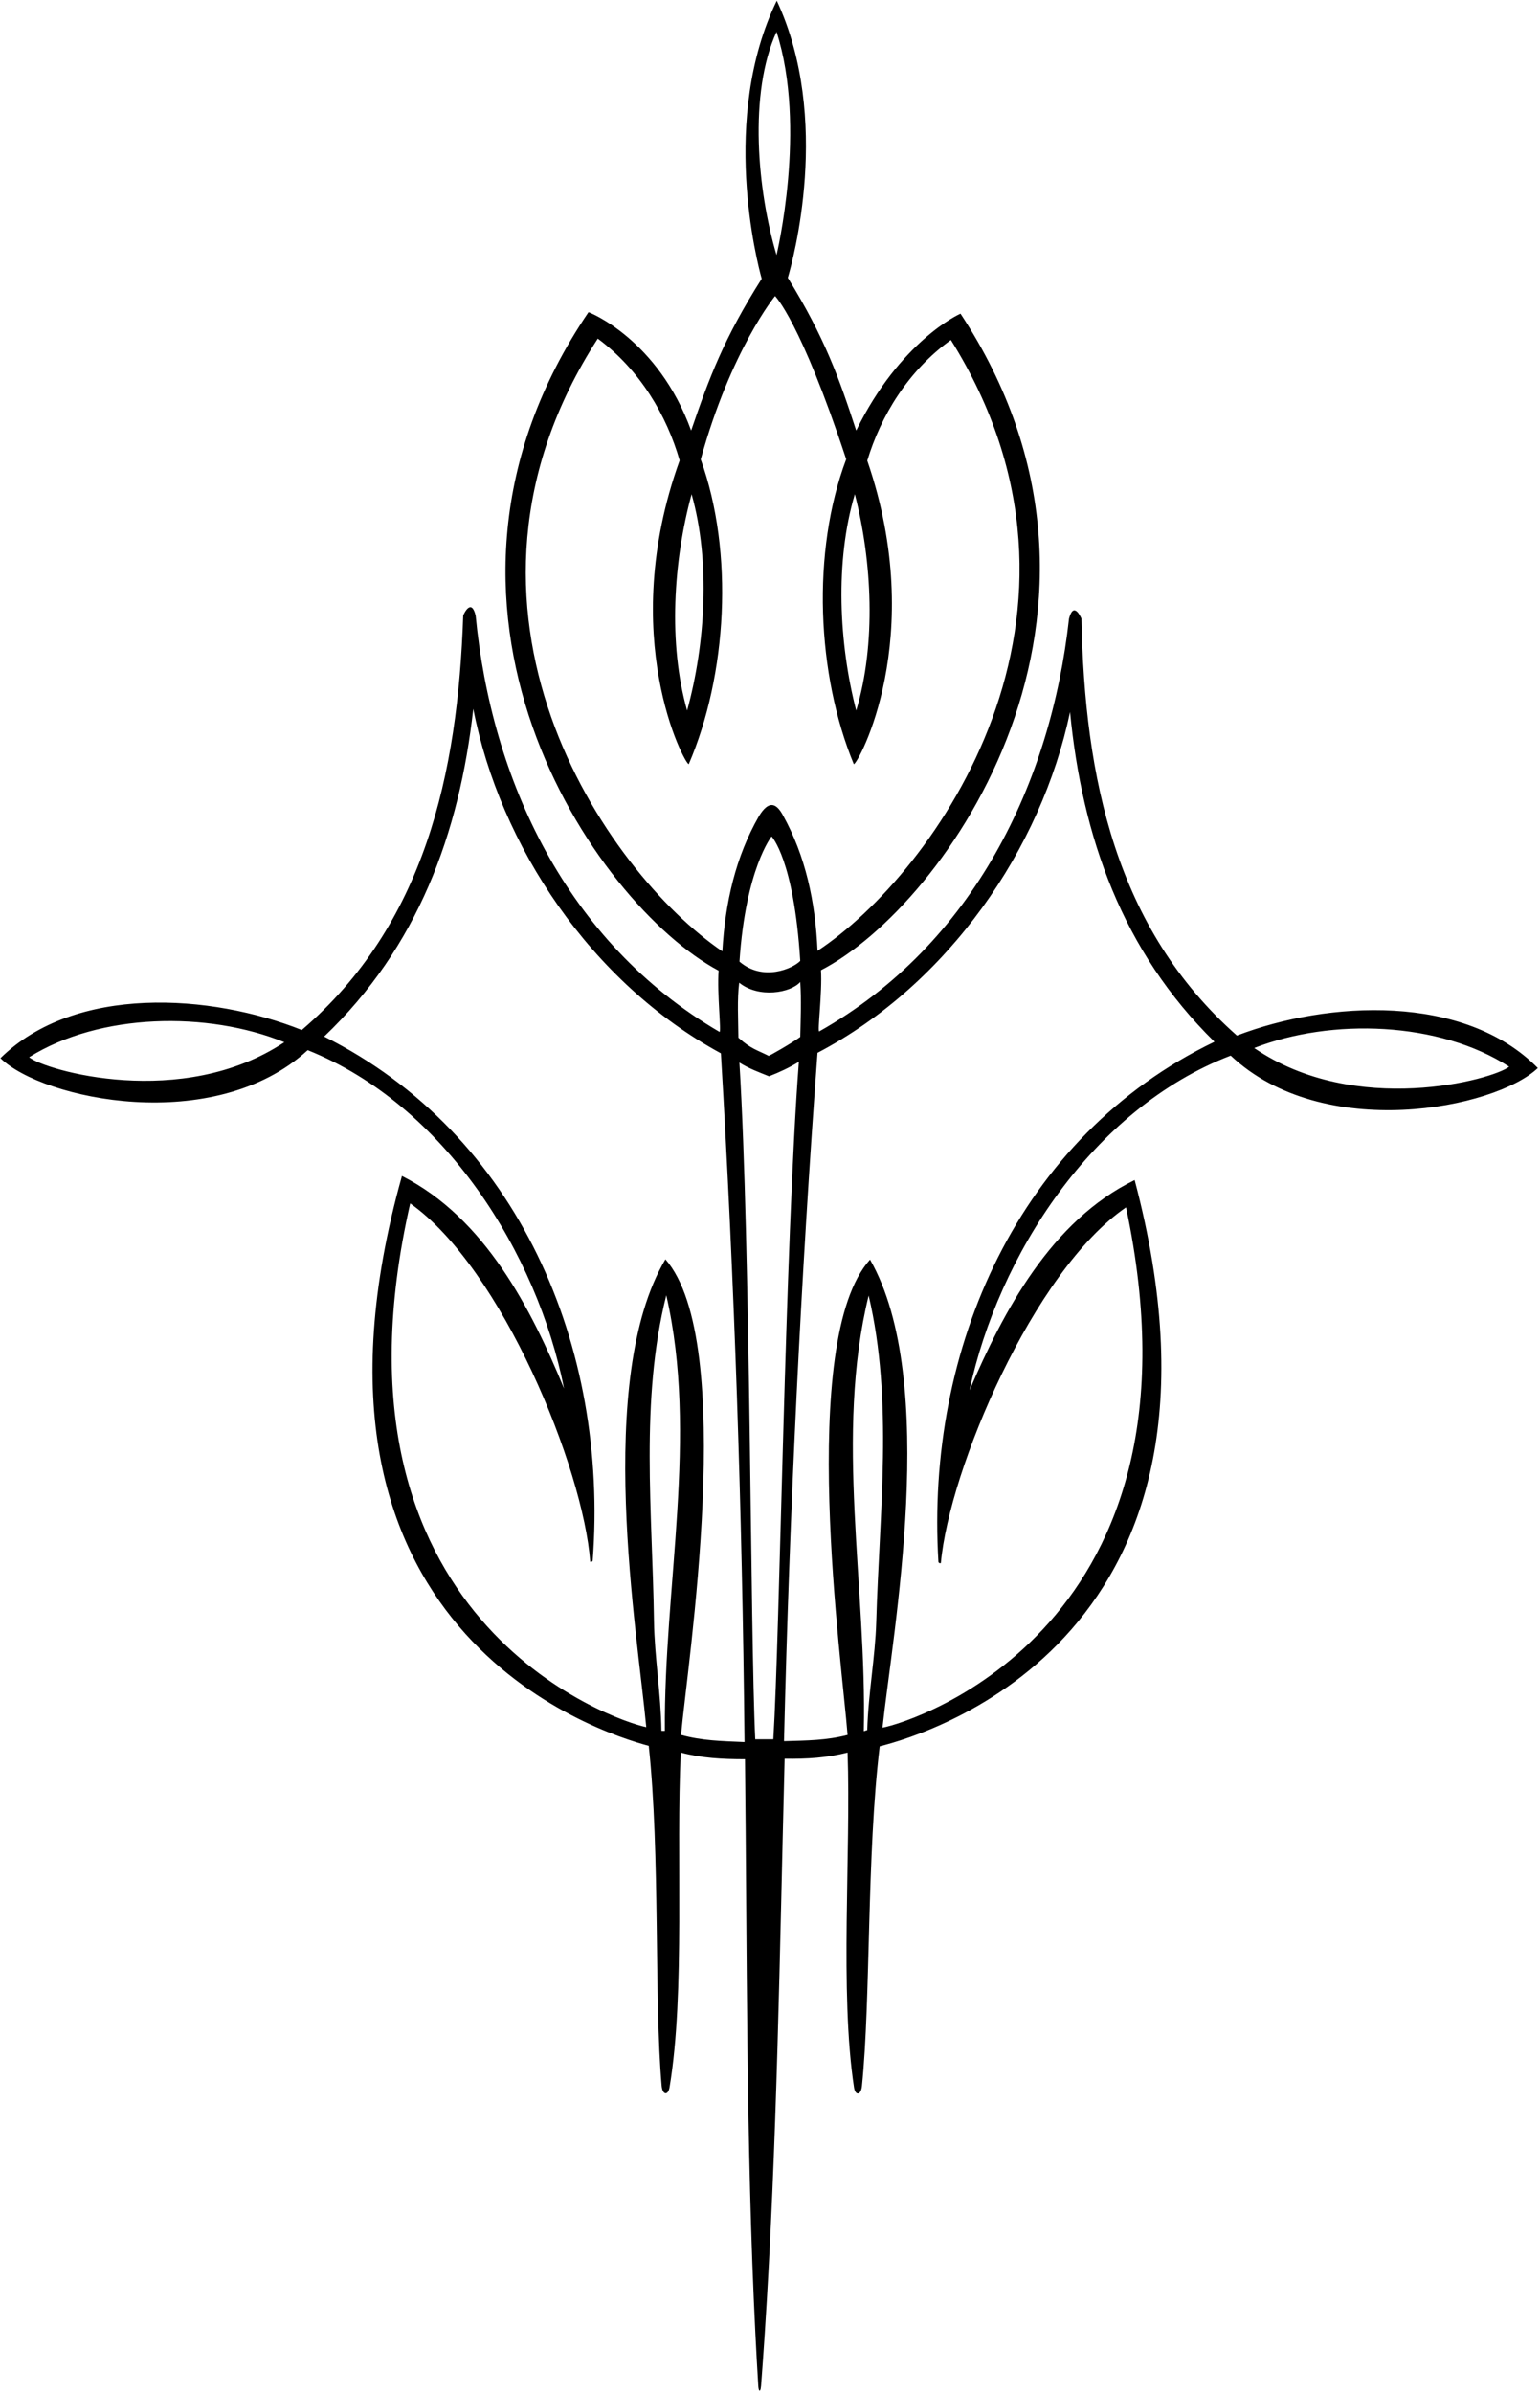<?xml version="1.0" encoding="UTF-8"?>
<svg xmlns="http://www.w3.org/2000/svg" xmlns:xlink="http://www.w3.org/1999/xlink" width="445pt" height="691pt" viewBox="0 0 445 691" version="1.1">
<g id="surface1">
<path style=" stroke:none;fill-rule:nonzero;fill:rgb(0%,0%,0%);fill-opacity:1;" d="M 357.422 299.027 C 322.383 268.078 313.398 224.555 312.5 178.637 C 312.199 177.938 310.203 173.637 308.906 178.637 C 303.715 225.754 281.453 272.574 236.73 297.828 C 236.129 298.027 237.633 286.645 237.23 280.156 C 273.469 261.496 333.73 175.941 277.559 90.59 C 277.359 90.59 260.059 98.484 247.41 124.328 C 242.422 109.055 238.336 97.578 227.648 80.207 C 229.043 75.516 240.434 34.367 224.453 0.199 C 207.98 34.137 218.777 75.781 220.105 80.492 C 209.168 97.711 204.922 109.129 199.711 124.328 C 190.117 97.941 170.25 90.16 170.051 90.156 C 112.66 174.695 171.688 261.105 207.652 280.285 C 207.16 286.77 208.496 298.172 207.902 297.965 C 163.547 272.066 141.957 224.934 137.441 177.746 C 136.215 172.727 134.16 176.996 133.852 177.691 C 132.293 223.594 122.684 266.984 87.203 297.426 C 60.996 286.965 21.699 284.305 0.129 305.559 C 12.336 317.516 61.879 328.039 88.918 303.242 C 128.723 319.188 155.262 362.098 162.992 400.945 C 153.535 378.047 140.137 351.699 116.148 339.574 C 79.367 470.656 172.848 500.227 187.469 504.129 C 190.805 535.59 188.98 576.824 191.188 602.281 C 191.426 604.984 193.062 605.195 193.477 602.711 C 198.047 575.383 195.301 534.957 196.723 506.059 C 202.691 507.645 208.68 507.984 215.27 507.98 C 215.895 563.551 215.559 619.469 218.281 673.984 C 218.531 678.965 218.805 683.934 219.109 688.891 C 219.152 689.605 219.258 690.055 219.379 690.23 C 219.578 690.531 219.828 690.082 219.922 688.887 C 220.297 683.918 220.648 678.93 220.977 673.93 C 224.555 619.445 225.301 563.332 226.727 507.84 C 233.312 507.938 238.926 507.562 244.914 506.066 C 245.922 534.98 242.602 575.363 246.777 602.754 C 247.156 605.246 248.797 605.055 249.07 602.359 C 251.641 576.938 250.41 535.676 254.199 504.27 C 268.875 500.574 362.77 472.352 327.871 340.754 C 303.715 352.531 289.938 378.688 280.156 401.449 C 288.441 362.715 315.594 320.188 355.625 304.816 C 382.305 330 431.992 320.188 444.371 308.41 C 423.105 286.848 383.777 288.941 357.422 299.027 Z M 8.422 305.281 C 28.871 292.496 59.926 291.941 82.16 300.949 C 52.602 320.602 12.859 309.035 8.422 305.281 Z M 247.41 205.188 C 242.422 185.922 241.223 162.062 247.012 142.695 C 252.004 162.062 253.203 185.922 247.41 205.188 Z M 224.387 9.195 C 233.273 36.816 224.387 73.652 224.387 73.652 C 218.863 55.102 216.246 26.949 224.387 9.195 Z M 199.844 142.699 C 205.355 162.148 203.816 185.984 198.551 205.18 C 193.035 185.832 194.574 161.992 199.844 142.699 Z M 172.734 97.781 C 184.984 106.844 192.684 120.035 196.391 132.965 C 178.078 183.762 197.926 220.844 199.023 220.66 C 210.078 194.961 212.184 159.551 202.484 132.652 C 211.188 101.078 223.957 85.488 223.957 85.488 C 223.957 85.488 231.316 92.652 244.52 132.613 C 234.434 159.367 236.031 194.809 246.715 220.66 C 247.812 220.863 268.191 184.07 250.605 133.016 C 254.5 120.137 262.387 107.059 274.766 98.176 C 324.039 176.938 270.172 252.207 236.23 274.566 C 235.633 260.395 232.738 247.117 226.25 235.438 C 224.297 231.824 222.117 231.012 219.273 235.727 C 212.621 247.312 209.535 260.547 208.73 274.711 C 175.117 251.863 122.336 175.828 172.734 97.781 Z M 231.238 283.555 C 231.59 289.168 231.367 293.434 231.238 299.426 C 228.645 301.32 222.215 304.953 222.117 304.895 C 218.852 303.223 216.934 302.883 213.367 299.637 C 213.32 294.344 212.984 288.555 213.594 283.766 C 219.23 288.328 228.512 286.699 231.238 283.555 Z M 213.68 277.676 C 215.438 250.895 222.953 241.527 222.953 241.527 C 222.953 241.527 229.418 248.16 231.238 277.465 C 229.145 279.66 220.496 283.527 213.68 277.676 Z M 192.121 499.805 C 191.82 499.801 191.422 499.793 191.121 499.789 C 190.98 489.004 189.133 478.496 188.98 468.211 C 188.535 436.555 184.906 404.457 192.531 374.016 C 201.832 414.484 191.82 458.066 192.121 499.805 Z M 196.797 500.969 C 198.582 481.027 213.137 387.43 192.281 363.629 C 171.695 398.414 184.238 471.637 186.746 498.727 C 177.586 496.898 91.113 467.773 118.531 347.496 C 145.117 366.246 168.551 424.059 170.559 450.973 C 170.957 451.078 171.16 450.883 171.262 450.684 C 175.941 389.051 149.871 327.379 93.664 299.316 C 120.691 273.547 132.746 240.676 136.758 204.691 C 144.477 244.238 170.766 283.75 208.309 304.156 C 212.172 368.906 214.496 436.527 215.137 503.031 C 208.352 502.73 202.965 502.656 196.797 500.969 Z M 218.234 502.227 C 216.762 471.473 216.93 360.078 213.66 306.828 C 216.461 308.582 219.227 309.578 222.223 310.789 C 225.234 309.621 228.016 308.324 230.84 306.613 C 226.809 359.812 225.371 471.496 223.461 502.23 Z M 253.203 468.332 C 252.902 478.613 250.906 488.805 250.605 499.586 C 250.309 499.586 249.906 499.879 249.609 499.879 C 250.508 458.148 241.121 414.426 251.008 374.094 C 258.191 404.641 254.102 436.688 253.203 468.332 Z M 271.172 451.062 C 271.27 451.262 271.473 451.461 271.871 451.359 C 274.266 424.477 298.523 367.008 325.379 348.641 C 351.066 469.301 264.184 497.184 255 498.879 C 257.895 471.824 271.488 398.789 251.406 363.715 C 230.211 387.215 243.418 481.012 244.914 500.977 C 238.727 502.57 233.336 502.57 226.547 502.773 C 228.145 436.285 231.441 368.703 236.23 304.016 C 274.066 284.152 300.922 245.02 309.203 205.59 C 312.699 241.625 324.277 274.668 350.934 300.824 C 294.332 328.074 267.379 389.367 271.172 451.062 Z M 362.414 302.621 C 384.773 293.934 415.82 294.934 436.086 308.012 C 431.594 311.703 391.688 322.699 362.414 302.621 "/>
</g>
</svg>
